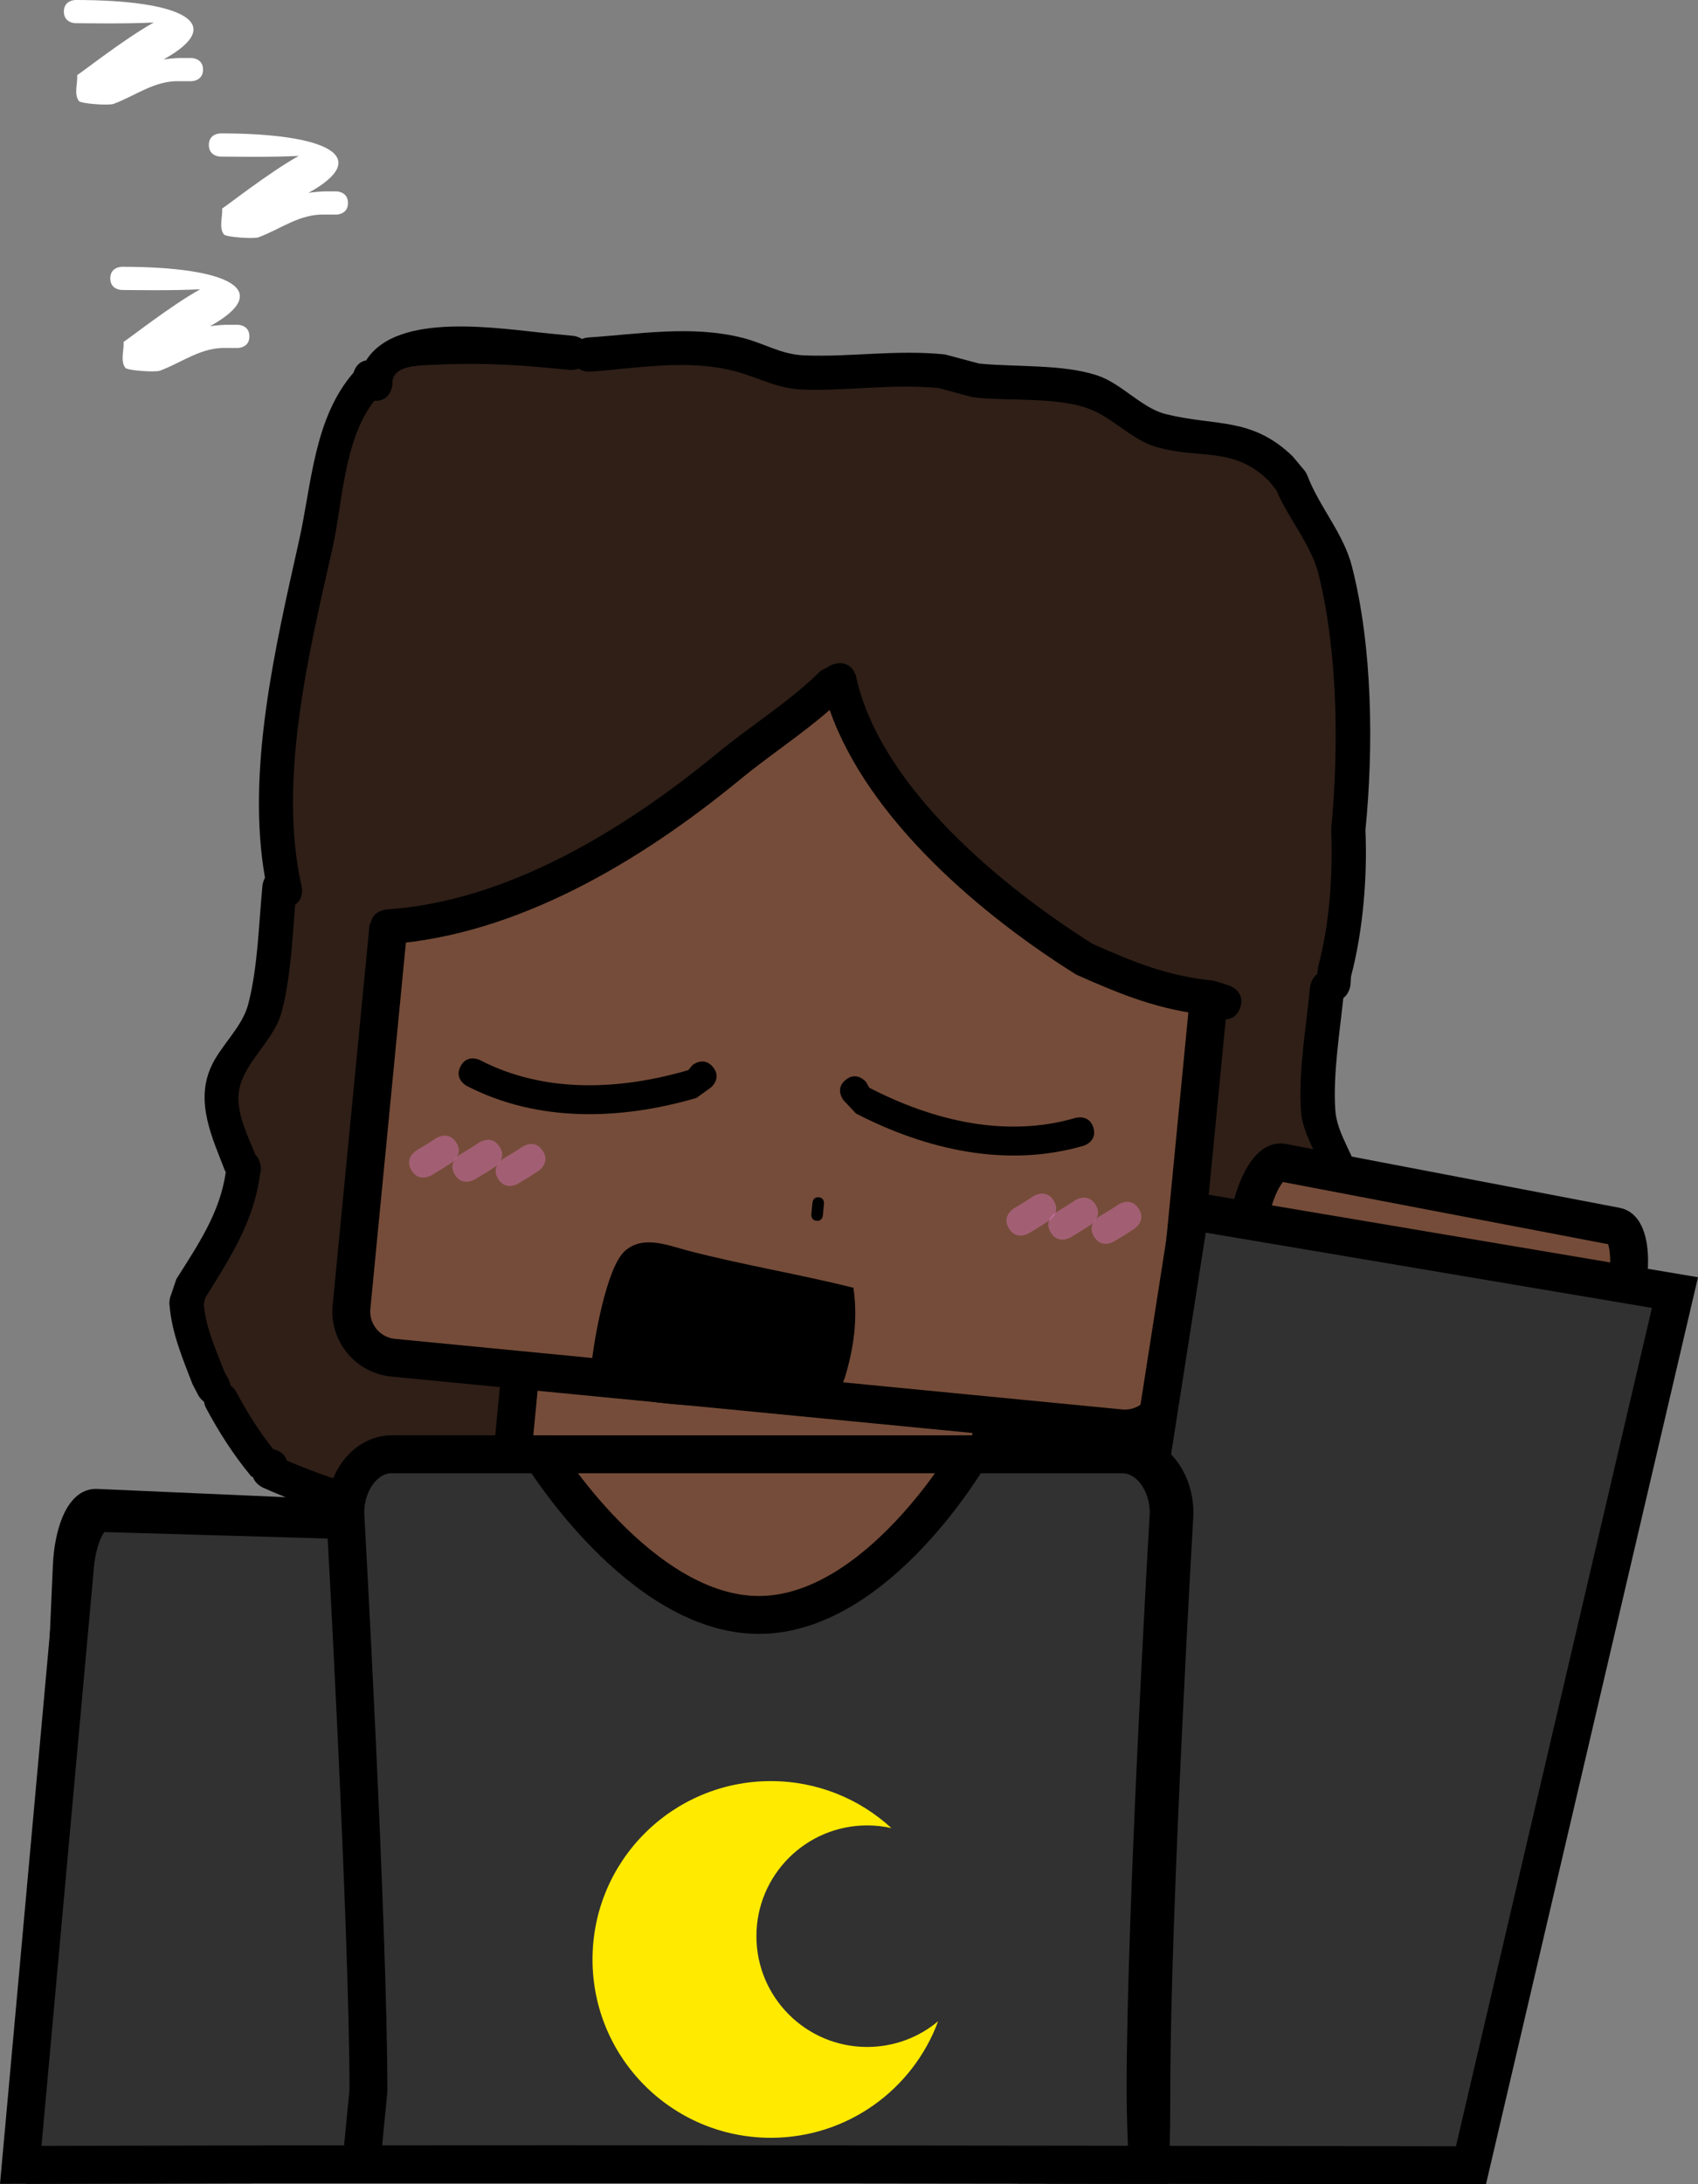 <svg version="1.1" xmlns="http://www.w3.org/2000/svg" xmlns:xlink="http://www.w3.org/1999/xlink" width="179.257" height="230.551" viewBox="0,0,179.257,230.551"><rect x="0" y="0" width="179.257" height="230.551" fill="#808080" stroke="none"/><g transform="translate(-240.493,-95.726)"><g stroke-miterlimit="10"><path d="" fill="#37688c" stroke="#000000" stroke-width="4"/><g><g><g><g stroke="none" stroke-width="0.5"><path d="M277.821,135.049c0.129,-0.432 0.467,-1.128 1.326,-1.282c3.271,-5.219 14.071,-3.348 19.421,-2.829l2.449,0.238c0,0 0.471,0.046 0.911,0.33c0.338,-0.136 0.623,-0.156 0.623,-0.156c5.375,-0.351 10.931,-1.328 16.318,0.031c2.363,0.596 4.048,1.761 6.557,1.858c4.914,0.19 9.66,-0.622 14.803,-0.106c1.219,0.323 2.437,0.647 3.655,0.973c0.073,0 0.116,0.005 0.116,0.005c3.777,0.366 8.688,0.044 12.305,1.232c2.616,0.859 4.692,3.451 7.254,4.09c5.316,1.325 9.041,0.259 13.405,4.463l1.243,1.493c0,0 0.075,0.091 0.163,0.245c0.091,0.153 0.133,0.263 0.133,0.263c1.257,3.324 3.815,6.11 4.711,9.605c2.188,8.528 2.296,19.122 1.426,27.845c0.222,4.917 -0.258,10.671 -1.518,15.431l-0.065,0.927c0,0 -0.085,0.88 -0.748,1.359c-0.41,3.831 -1.085,8.018 -0.854,11.788c0.158,2.59 2.086,4.898 2.615,7.396c0.834,3.934 -1.615,7.192 -3.578,10.32l-0.114,0.113c-0.25,4.328 1.414,8.143 2.946,12.11l0.231,1.738c0.022,0.105 0.034,0.207 0.04,0.304c0.002,0.03 0.011,0.153 -0.004,0.325c-0.014,0.172 -0.041,0.292 -0.049,0.321c-0.016,0.073 -0.037,0.149 -0.064,0.226c-0.828,2.845 -2.39,5.136 -3.961,7.639l-0.835,1.045c0,0 -0.272,0.333 -0.714,0.545c-0.132,0.356 -0.324,0.59 -0.324,0.59c-1.901,2.324 -3.773,4.276 -6.084,6.181l-1.788,0.32c-0.418,0.273 -0.809,0.33 -1.147,0.282c-3.763,2.449 -9.748,4.22 -13.893,4.437c-9.791,2.251 -37.378,-1.217 -47.33,-3.638c-13.177,-3.582 -26.427,-4.698 -39.164,-10.364c0,0 -0.789,-0.351 -1.044,-1.113l-0.18,-0.07c-1.902,-2.314 -3.364,-4.59 -4.782,-7.236c0,0 -0.143,-0.267 -0.204,-0.641c-0.393,-0.293 -0.596,-0.672 -0.596,-0.672l-0.618,-1.185c-1.06,-2.759 -2.153,-5.306 -2.418,-8.258c-0.011,-0.081 -0.017,-0.159 -0.019,-0.234c-0.001,-0.03 -0.006,-0.153 0.014,-0.324c0.019,-0.171 0.051,-0.29 0.059,-0.319c0.024,-0.094 0.056,-0.192 0.098,-0.29l0.561,-1.661c2.266,-3.598 4.632,-7.022 5.219,-11.318l-0.09,-0.133c-1.325,-3.447 -3.103,-7.115 -1.527,-10.816c1,-2.349 3.335,-4.244 3.989,-6.755c1.018,-3.914 1.11,-8.496 1.502,-12.539c0,0 0.039,-0.398 0.265,-0.804c-1.999,-11.332 1.117,-24.48 3.583,-35.521c1.355,-6.024 1.559,-12.958 5.772,-17.802zM275.633,153.656c-2.496,11.027 -5.777,24.529 -3.231,35.652c0,0 0.292,1.275 -0.693,1.919c-0.301,3.781 -0.49,7.881 -1.458,11.423c-0.823,3.01 -4.256,5.458 -4.513,8.538c-0.181,2.172 0.982,4.425 1.783,6.41c0.26,0.247 0.396,0.554 0.467,0.828c0.11,0.313 0.171,0.712 0.023,1.127c-0.616,5.013 -3.171,8.944 -5.79,13.135l-0.159,0.665c0.214,2.541 1.268,4.775 2.182,7.153l0.428,0.77c0,0 0.143,0.267 0.204,0.641c0.393,0.293 0.596,0.672 0.596,0.672c1.186,2.222 2.387,4.131 3.916,6.06c0.356,0.076 1.183,0.343 1.428,1.205c12.201,5.171 24.874,6.348 37.498,9.691c9.644,2.346 36.44,5.719 45.926,3.557c3.708,-0.138 10.322,-1.954 13.146,-4.414l1.061,0.218c0.441,-0.44 1.056,-0.507 1.348,-0.512c1.871,-1.6 3.417,-3.242 5.008,-5.194c0,0 0.272,-0.333 0.714,-0.545c0.132,-0.356 0.324,-0.59 0.324,-0.59l0.568,-0.674c1.354,-2.157 2.817,-4.148 3.516,-6.6l-0.028,-0.683c-1.765,-4.617 -3.516,-8.966 -3.157,-14.004c-0.065,-0.436 0.071,-0.816 0.239,-1.101c0.122,-0.256 0.315,-0.53 0.618,-0.723c1.168,-1.794 2.743,-3.781 2.982,-5.947c0.34,-3.073 -2.559,-6.135 -2.788,-9.247c-0.31,-4.218 0.537,-8.964 0.946,-13.184c0,0 0.086,-0.889 0.758,-1.367l0.081,-0.71c1.216,-4.472 1.603,-9.951 1.394,-14.575c0.802,-8.475 0.729,-18.51 -1.306,-26.815c-0.785,-3.202 -3.21,-5.909 -4.473,-8.939l-0.787,-0.97c-3.726,-3.665 -7.181,-2.256 -11.78,-3.544c-2.779,-0.778 -4.671,-3.19 -7.401,-4.132c-3.299,-1.138 -8.104,-0.749 -11.577,-1.086c0,0 -0.024,-0.002 -0.065,-0.009l-0.539,-0.075c-1.156,-0.31 -2.312,-0.622 -3.467,-0.936c-5.025,-0.469 -9.445,0.314 -14.275,0.163c-2.806,-0.088 -4.69,-1.288 -7.289,-1.958c-4.997,-1.288 -10.223,-0.293 -15.209,0.062c0,0 -0.663,0.045 -1.218,-0.317c-0.474,0.178 -0.922,0.134 -0.922,0.134l-2.449,-0.238c-4.214,-0.409 -8.131,-0.504 -12.361,-0.294c-1.675,0.083 -4.043,0.16 -3.897,2.125c0,0 -0.171,1.765 -1.911,1.658c-3.24,4.134 -3.313,10.684 -4.411,15.574z" fill="#000000"/><path d="M280.007,138.033c1.74,0.107 1.913,-1.659 1.913,-1.659c-0.146,-1.965 2.226,-2.044 3.9,-2.127c4.23,-0.21 8.155,-0.119 12.369,0.29l2.451,0.237c0,0 0.449,0.043 0.923,-0.135c0.556,0.362 1.219,0.317 1.219,0.317c4.985,-0.356 10.225,-1.354 15.222,-0.065c2.599,0.67 4.49,1.87 7.296,1.957c4.83,0.151 9.263,-0.63 14.288,-0.161c1.155,0.314 2.314,0.627 3.47,0.937l0.54,0.075c0.042,0.007 0.065,0.009 0.065,0.009c3.473,0.337 8.287,-0.049 11.587,1.09c2.73,0.942 4.629,3.357 7.408,4.136c4.599,1.288 8.062,-0.115 11.787,3.55l0.787,0.971c1.263,3.03 3.694,5.743 4.479,8.945c2.035,8.305 2.119,18.361 1.316,26.836c0.209,4.623 -0.175,10.118 -1.392,14.59l-0.081,0.711c-0.672,0.478 -0.758,1.368 -0.758,1.368c-0.41,4.22 -1.259,8.981 -0.949,13.199c0.229,3.112 3.125,6.182 2.785,9.255c-0.24,2.167 -1.817,4.159 -2.985,5.953c-0.302,0.192 -0.496,0.468 -0.618,0.724c-0.168,0.286 -0.305,0.666 -0.24,1.102c-0.36,5.037 1.387,9.394 3.152,14.011l0.028,0.683c-0.699,2.452 -2.167,4.447 -3.52,6.604l-0.569,0.674c0,0 -0.192,0.235 -0.324,0.591c-0.442,0.212 -0.714,0.546 -0.714,0.546c-1.591,1.953 -3.142,3.599 -5.013,5.198c-0.292,0.005 -0.907,0.073 -1.348,0.513l-1.061,-0.217c-2.824,2.46 -9.449,4.282 -13.156,4.42c-9.485,2.162 -36.323,-1.208 -45.967,-3.554c-12.624,-3.342 -25.326,-4.536 -37.526,-9.708c-0.245,-0.862 -1.074,-1.13 -1.429,-1.206c-1.529,-1.93 -2.734,-3.843 -3.92,-6.065c0,0 -0.203,-0.38 -0.596,-0.673c-0.061,-0.375 -0.204,-0.642 -0.204,-0.642l-0.429,-0.771c-0.914,-2.377 -1.971,-4.617 -2.185,-7.158l0.159,-0.665c2.619,-4.191 5.171,-8.131 5.787,-13.143c0.148,-0.415 0.087,-0.815 -0.023,-1.128c-0.071,-0.275 -0.208,-0.582 -0.467,-0.829c-0.801,-1.985 -1.966,-4.244 -1.785,-6.416c0.257,-3.081 3.689,-5.536 4.512,-8.547c0.968,-3.542 1.158,-7.655 1.458,-11.436c0.985,-0.644 0.693,-1.921 0.693,-1.921c-2.546,-11.124 0.75,-24.656 3.246,-35.683c1.098,-4.89 1.18,-11.447 4.42,-15.582z" fill="#2f1f17"/></g><g><g fill="none" stroke="none" stroke-width="1" font-family="sans-serif" font-weight="normal" font-size="12" text-anchor="start"/><path d="M296.137,262.504c-1.552,-0.151 -2.723,-1.165 -2.617,-2.266l3.337,-34.389c0.107,-1.101 1.452,-1.871 3.004,-1.721l44.259,4.295c1.552,0.151 2.723,1.165 2.617,2.266l-3.337,34.389c-0.107,1.101 -1.452,1.871 -3.004,1.721z" fill="#754c39" stroke="#000000" stroke-width="4"/></g></g><g><g><path d="M282.003,239.035c-2.692,-0.261 -4.663,-2.655 -4.402,-5.348l8.159,-84.085c0.261,-2.692 2.655,-4.663 5.348,-4.402l76.773,7.45c2.692,0.261 4.663,2.655 4.402,5.348l-8.159,84.085c-0.261,2.692 -2.655,4.663 -5.348,4.402z" fill="#754c39" stroke="#000000" stroke-width="4"/><g fill="none" stroke="none" stroke-width="1" font-family="sans-serif" font-weight="normal" font-size="12" text-anchor="start"/></g><path d="M278.305,193.246l3.625,-37.354l2.336,-17.699c0,0 52.096,3.802 55.155,5.258c0.704,0.335 26.623,-5.781 36.224,10.361c7.247,12.186 -0.844,47.238 -1.976,49.799c-0.069,0.156 -2.946,-0.799 -5.923,-2.011c-2.422,-0.986 -5.306,-1.253 -6.402,-2.119c-1.347,-1.064 -7.437,-2.8 -9.026,-4.244c-1.407,-1.278 -11.949,-10.37 -13.319,-11.849c-9.455,-10.213 -8.398,-16.284 -8.398,-16.284c0,0 -4.042,1.778 -7.821,5.278c-4.53,4.195 -9.861,9.282 -11.279,10.03c-3.893,2.054 -12.739,6.586 -20.095,8.789c-7.285,2.181 -13.1,2.044 -13.1,2.044z" fill="#2f1f17" stroke="none" stroke-width="0"/><path d="M371.412,202.11c-0.615,1.73 -2.346,1.115 -2.346,1.115l-0.757,-0.327c-5.363,-0.52 -9.355,-2.146 -14.197,-4.3c-9.813,-6.133 -21.941,-16.271 -26.031,-27.937c-3.044,2.658 -6.386,4.811 -9.525,7.398c-10.491,8.624 -23.496,16.362 -36.988,17.324c0,0 -1.832,0.126 -1.958,-1.707c-0.126,-1.832 1.707,-1.958 1.707,-1.958c12.69,-0.828 25.082,-8.4 34.905,-16.496c3.636,-2.989 7.564,-5.374 10.931,-8.706l0.732,-0.376c0.198,-0.153 0.456,-0.278 0.791,-0.355c0.553,-0.127 0.975,-0.043 1.293,0.133c0.323,0.166 0.628,0.469 0.831,0.999c0.069,0.18 0.112,0.348 0.134,0.505c2.681,11.546 15.487,21.998 24.905,27.933c4.397,1.956 7.953,3.413 12.825,3.886l1.633,0.523c0,0 1.73,0.615 1.115,2.346z" fill="#000000" stroke="none" stroke-width="0.5"/></g><path d="M326.693,224.582c-0.609,-0.059 -0.55,-0.668 -0.55,-0.668c0.023,-0.24 0.099,-1.021 0.122,-1.262c0,0 0.059,-0.609 0.668,-0.55c0.609,0.059 0.55,0.668 0.55,0.668c-0.023,0.24 -0.047,0.481 -0.07,0.721l-0.052,0.541c0,0 -0.059,0.609 -0.668,0.55z" fill="#000000" stroke="none" stroke-width="0.5"/><path d="M315.759,208.353c0.973,1.182 -0.209,2.154 -0.209,2.154l-1.547,1.113c-7.977,2.326 -16.698,2.619 -24.237,-1.275c0,0 -1.359,-0.703 -0.656,-2.062c0.703,-1.359 2.062,-0.656 2.062,-0.656c6.833,3.537 14.753,3.162 21.974,1.056l0.459,-0.538c0,0 1.182,-0.973 2.154,0.209z" fill="#000000" stroke="none" stroke-width="0.5"/><path d="M331.914,209.921l0.347,0.616c6.681,3.455 14.381,5.346 21.767,3.188c0,0 1.469,-0.428 1.898,1.041c0.428,1.469 -1.041,1.898 -1.041,1.898c-8.147,2.373 -16.648,0.409 -24.03,-3.408l-1.304,-1.389c0,0 -0.973,-1.182 0.209,-2.154c1.182,-0.973 2.154,0.209 2.154,0.209z" fill="#000000" stroke="none" stroke-width="0.5"/><path d="M288.654,216.306c0.836,1.282 -0.446,2.118 -0.446,2.118l-0.861,0.561c-0.436,0.265 -0.872,0.53 -1.307,0.796c0,0 -1.307,0.796 -2.103,-0.512c-0.796,-1.307 0.512,-2.103 0.512,-2.103c0.436,-0.265 0.872,-0.53 1.307,-0.796l0.78,-0.51c0,0 1.282,-0.836 2.118,0.446z" fill-opacity="0.329" fill="#ff86eb" stroke="none" stroke-width="0.5"/><path d="M293.224,216.749c0.836,1.282 -0.446,2.118 -0.446,2.118l-0.861,0.561c-0.436,0.265 -0.872,0.53 -1.307,0.796c0,0 -1.307,0.796 -2.103,-0.512c-0.796,-1.307 0.512,-2.103 0.512,-2.103c0.436,-0.265 0.872,-0.53 1.307,-0.796l0.78,-0.51c0,0 1.282,-0.836 2.118,0.446z" fill-opacity="0.329" fill="#ff86eb" stroke="none" stroke-width="0.5"/><path d="M297.793,217.193c0.836,1.282 -0.446,2.118 -0.446,2.118l-0.861,0.561c-0.436,0.265 -0.872,0.53 -1.307,0.796c0,0 -1.307,0.796 -2.103,-0.512c-0.796,-1.307 0.512,-2.103 0.512,-2.103c0.436,-0.265 0.872,-0.53 1.307,-0.796l0.78,-0.51c0,0 1.282,-0.836 2.118,0.446z" fill-opacity="0.329" fill="#ff86eb" stroke="none" stroke-width="0.5"/><path d="M351.718,222.425c0.836,1.282 -0.446,2.118 -0.446,2.118l-0.861,0.561c-0.436,0.265 -0.872,0.53 -1.307,0.796c0,0 -1.307,0.796 -2.103,-0.512c-0.796,-1.307 0.512,-2.103 0.512,-2.103c0.436,-0.265 0.872,-0.53 1.307,-0.796l0.78,-0.51c0,0 1.282,-0.836 2.118,0.446z" fill-opacity="0.329" fill="#ff86eb" stroke="none" stroke-width="0.5"/><path d="M356.135,222.854c0.836,1.282 -0.446,2.118 -0.446,2.118l-0.861,0.561c-0.436,0.265 -0.872,0.53 -1.307,0.796c0,0 -1.307,0.796 -2.103,-0.512c-0.796,-1.307 0.512,-2.103 0.512,-2.103c0.436,-0.265 0.872,-0.53 1.307,-0.796l0.78,-0.51c0,0 1.282,-0.836 2.118,0.446z" fill-opacity="0.329" fill="#ff86eb" stroke="none" stroke-width="0.5"/><path d="M360.705,223.297c0.836,1.282 -0.446,2.118 -0.446,2.118l-0.861,0.561c-0.436,0.265 -0.872,0.53 -1.307,0.796c0,0 -1.307,0.796 -2.103,-0.512c-0.796,-1.307 0.512,-2.103 0.512,-2.103c0.436,-0.265 0.872,-0.53 1.307,-0.796l0.78,-0.51c0,0 1.282,-0.836 2.118,0.446z" fill-opacity="0.329" fill="#ff86eb" stroke="none" stroke-width="0.5"/><path d="M327.779,243.559c-7.395,0.747 -16.026,1.157 -23.249,-0.867l-0.975,-0.54c0,0 -1.163,-0.73 -0.595,-1.908c-0.045,-0.256 -0.026,-0.45 -0.026,-0.45c0.249,-2.54 1.577,-10.282 3.521,-12.02c1.927,-1.723 4.597,-0.58 6.657,-0.043c5.816,1.517 11.661,2.468 17.476,3.919c0.477,3.272 0.051,6.326 -0.907,9.503l-0.449,1.154c0,0 -0.045,0.115 -0.143,0.267c-0.282,0.881 -1.309,0.985 -1.309,0.985z" fill="#000000" stroke="none" stroke-width="0.5"/></g><g stroke="#000000" stroke-width="4"><path d="M411.12,225.181c1.238,0.237 1.718,3.163 1.073,6.536l-17.699,92.556c-13.739,-0.024 -27.478,-0.048 -41.217,-0.067l19.14,-100.095c0.645,-3.373 2.171,-5.915 3.409,-5.679z" fill="#754c39"/><path d="M366.119,223.526l51.198,8.634l-21.536,92.114c-15.135,-0.026 -30.27,-0.052 -45.405,-0.073z" fill="#313131"/></g><path d="M248.075,260.993c0.151,-3.431 1.293,-6.167 2.552,-6.112l35.899,1.575c1.259,0.055 2.157,2.881 2.007,6.312l-2.694,61.395c-13.513,0.007 -27.025,0.026 -40.538,0.06z" fill="#754c39" stroke="#000000" stroke-width="4"/><path d="M280.001,316.394c0,-17.175 -2.444,-60.947 -2.444,-60.947c0,-3.434 2.193,-6.218 4.897,-6.218h77.134c2.705,0 4.897,2.784 4.897,6.218c0,0 -2.444,41.859 -2.444,60.947c0,2.472 -0.035,5.104 -0.097,7.823c-27.283,-0.042 -54.566,-0.071 -81.848,-0.05c-0.061,-2.701 -0.096,-5.317 -0.096,-7.774z" fill="#754c39" stroke="#000000" stroke-width="4"/><path d="M248.362,261.582c0.206,-3.439 1.48,-6.194 2.845,-6.155l38.938,1.131c1.365,0.04 2.305,2.859 2.099,6.298l-1.006,61.305c-16.185,0.005 -32.37,0.025 -48.554,0.069z" fill="#313131" stroke="#000000" stroke-width="4"/><path d="M279.388,316.394c0,-17.175 -2.444,-60.947 -2.444,-60.947c0,-3.434 2.193,-6.218 4.897,-6.218h15.837c0,0 10.401,16.957 22.929,16.957c12.528,0 22.31,-16.957 22.31,-16.957h16.058c2.705,0 4.897,2.784 4.897,6.218c0,0 -2.444,41.859 -2.444,60.947c0,2.198 0.085,4.847 0.236,7.823c-27.677,-0.043 -55.354,-0.071 -83.031,-0.048z" fill="#313131" stroke="#000000" stroke-width="4"/><path d="M303.044,302.548c0,-10.396 8.428,-18.824 18.824,-18.824c4.909,0 9.38,1.879 12.731,4.958c-0.824,-0.184 -1.68,-0.281 -2.559,-0.281c-6.457,0 -11.692,5.235 -11.692,11.692c0,6.457 5.235,11.692 11.692,11.692c2.851,0 5.463,-1.02 7.492,-2.715c-2.653,7.182 -9.56,12.303 -17.664,12.303c-10.396,0 -18.824,-8.428 -18.824,-18.824z" fill="#ffea00" stroke="#000000" stroke-width="0"/><path d="M266.824,131.232c0,1.224 -1.224,1.224 -1.224,1.224h-1.224c-2.644,-0.092 -4.623,1.508 -6.991,2.396c-0.503,0.189 -3.452,-0.01 -3.669,-0.306c-0.54,-0.737 -0.117,-1.823 -0.176,-2.734c0.571,-0.348 5.013,-3.844 8.085,-5.55c-3.047,0.16 -7.476,0.072 -8.268,0.072c0,0 -1.224,0 -1.224,-1.224c0,-1.224 1.224,-1.224 1.224,-1.224c11.355,0 16.133,2.494 9.298,6.275c0.621,-0.089 1.211,-0.142 1.721,-0.153h1.224c0,0 1.224,0 1.224,1.224z" fill="#ffffff" stroke="none" stroke-width="0.5"/><path d="M277.231,117.152c0,1.224 -1.224,1.224 -1.224,1.224h-1.224c-2.644,-0.092 -4.623,1.508 -6.991,2.396c-0.503,0.189 -3.452,-0.01 -3.669,-0.306c-0.54,-0.737 -0.117,-1.823 -0.176,-2.734c0.571,-0.348 5.013,-3.844 8.085,-5.55c-3.047,0.16 -7.476,0.072 -8.268,0.072c0,0 -1.224,0 -1.224,-1.224c0,-1.224 1.224,-1.224 1.224,-1.224c11.355,0 16.133,2.494 9.298,6.275c0.621,-0.089 1.211,-0.142 1.721,-0.153h1.224c0,0 1.224,0 1.224,1.224z" fill="#ffffff" stroke="none" stroke-width="0.5"/><path d="M261.926,103.072c0,1.224 -1.224,1.224 -1.224,1.224h-1.224c-2.644,-0.092 -4.623,1.508 -6.991,2.396c-0.503,0.189 -3.452,-0.01 -3.669,-0.306c-0.54,-0.737 -0.117,-1.823 -0.176,-2.734c0.571,-0.348 5.013,-3.844 8.085,-5.55c-3.047,0.16 -7.476,0.072 -8.268,0.072c0,0 -1.224,0 -1.224,-1.224c0,-1.224 1.224,-1.224 1.224,-1.224c11.355,0 16.133,2.494 9.298,6.275c0.621,-0.089 1.211,-0.142 1.721,-0.153h1.224c0,0 1.224,0 1.224,1.224z" fill="#ffffff" stroke="none" stroke-width="0.5"/></g></g></g></svg><!--rotationCenter:89.50724119253141:114.2741461750748-->
